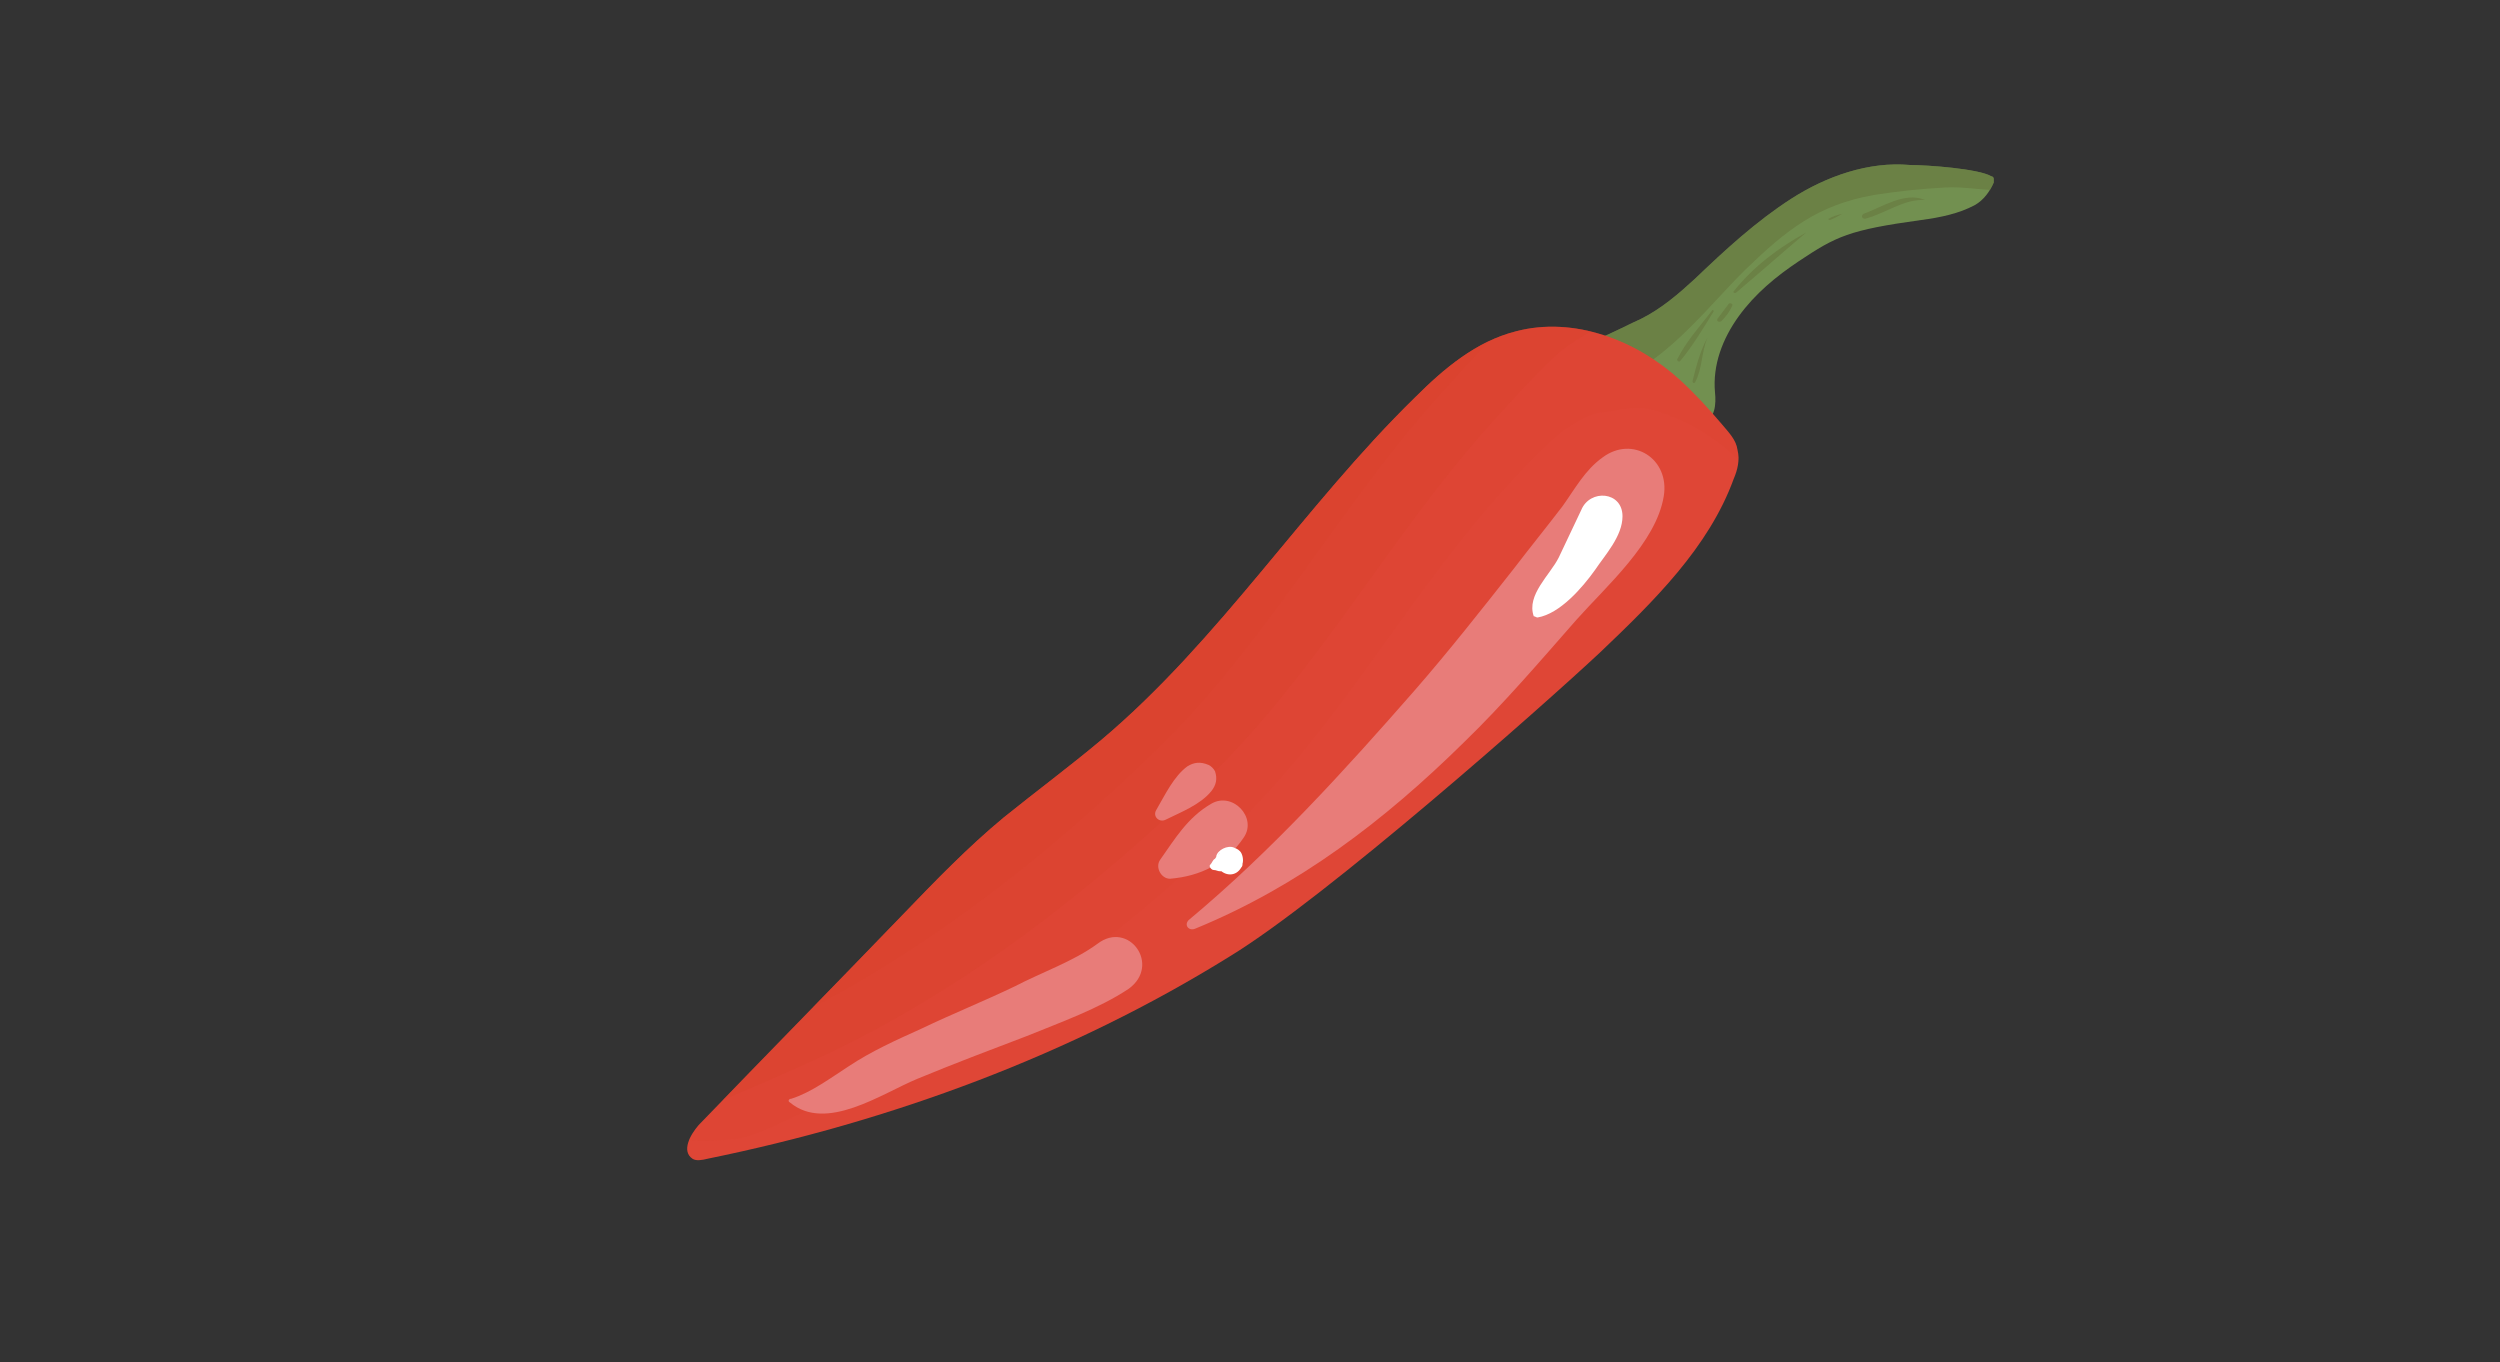 <?xml version="1.0" encoding="utf-8"?>
<!-- Generator: Adobe Illustrator 21.0.0, SVG Export Plug-In . SVG Version: 6.00 Build 0)  -->
<svg version="1.1" id="Слой_2" xmlns="http://www.w3.org/2000/svg" xmlns:xlink="http://www.w3.org/1999/xlink" x="0px" y="0px"
	 viewBox="0 0 200 109" style="enable-background:new 0 0 200 109;" xml:space="preserve">
<rect x="0" y="0" width="200" height="109" fill="#333333" stroke="none"/>
<style type="text/css">
	.st0{opacity:0.57;clip-path:url(#SVGID_2_);}
	.st1{fill:#66753C;}
	.st2{opacity:0.19;clip-path:url(#SVGID_4_);}
	.st3{fill:#D9412C;}
	.st4{opacity:0.37;clip-path:url(#SVGID_4_);}
	.st5{fill:#E87C79;}
	.st6{fill:#FFFFFF;}
	.st7{opacity:0.57;}
</style>
<g>
	<g>
		<defs>
			<path id="SVGID_1_" d="M159.3,14.1c0.1,0,0.2,0.1,0.2,0.2c0,0.1,0,0.2,0,0.3c-0.3,0.7-0.8,1.4-1.5,1.8c-1.3,0.7-2.8,1-4.3,1.2
				c-5.8,0.8-6.8,1.3-9.8,3.3c-1.8,1.2-3.5,2.6-4.8,4.4c-1.3,1.8-2.1,3.9-1.9,6.1c0.1,0.9,0,2.2-0.9,2.2c-0.3,0-0.6-0.2-0.8-0.4
				c-3.3-2.4-8.6-2.7-11.6-5.4c1.6,0.8,5.8-1.6,7.4-2.3c1.6-0.8,3-2,4.3-3.2c2.4-2.3,4.9-4.6,7.7-6.4c2.8-1.8,6.2-3,9.5-2.7
				C154.2,13.2,158.3,13.5,159.3,14.1z"/>
		</defs>
		<use xlink:href="#SVGID_1_"  style="overflow:visible;fill:#729050;"/>
		<clipPath id="SVGID_2_">
			<use xlink:href="#SVGID_1_"  style="overflow:visible;"/>
		</clipPath>
		<g class="st0">
			<path class="st1" d="M161.4,14.1c0-6.8-15.1-4.4-18.7-3c-3.9,1.4-7.3,4.4-10.4,7.2c-1.2,1.1-2.3,2.1-3.7,2.9
				c-1.5,0.9-3.2,0.8-4.8,1.5c-3,1.2-2.7,5.6-0.2,7.1c6.3,3.9,12.2-4.5,16-8.2c3.3-3.2,5.8-5.2,10.3-6c1.9-0.3,3.8-0.5,5.7-0.6
				c1.6-0.1,3.3,0.3,4.9,0.2C160.9,14.9,161.4,14.6,161.4,14.1L161.4,14.1z"/>
		</g>
	</g>
	<g>
		<defs>
			<path id="SVGID_3_" d="M137.8,34c-1.1-1.3-2.2-2.5-3.4-3.6c-3.5-3.2-8.5-5.1-13.1-3.9c-3.2,0.8-5.8,3-8.1,5.3
				c-8.9,8.7-15.6,19.4-25.1,27.4c-2.5,2.1-5.2,4.1-7.8,6.2c-2.9,2.4-5.5,5.1-8.1,7.8C66.8,78.8,61.3,84.4,55.9,90
				c-0.7,0.8-1.4,2.1-0.5,2.7c0.3,0.2,0.8,0.1,1.2,0c14.7-3,29.1-8.3,41.8-16.2c7.7-4.7,25-20,29.6-24.3c4.3-4.1,8.7-8.4,10.7-13.9
				c0.3-0.7,0.5-1.5,0.3-2.3C138.9,35.2,138.3,34.6,137.8,34z"/>
		</defs>
		<use xlink:href="#SVGID_3_"  style="overflow:visible;fill:#DF4636;"/>
		<clipPath id="SVGID_4_">
			<use xlink:href="#SVGID_3_"  style="overflow:visible;"/>
		</clipPath>
		<g class="st2">
			<path class="st3" d="M50.2,88.5c1.4,3.2,6,2.9,8.8,2.6c1.4-0.2,3.3-1.2,4.6-1.8c2.5-1.1,5.1-2.2,7.6-3.4
				C81.6,81,90.9,73.8,99.1,65.8c7.8-7.6,13.1-17.3,20.2-25.5c1.6-1.8,3.2-3.6,5-5.2c1.2-1.1,2.9-2,3.7-2.1c1.6-0.1,2.7-0.7,4.6-0.1
				c2.1,0.7,4.8,1.9,7.4,4.9c2.2,2.5,5.6-5.5,4.5-9.1c-3-10.6-17.9-11.7-26-6.8c-4.7,2.9-8.3,7.2-11.8,11.4
				c-3.8,4.7-7.2,9.7-10.8,14.6c-6.5,8.7-15.2,16.1-24.5,21.8c-5,3.1-10.4,5.3-15.1,8.9c-1.3,1-2.8,2.5-3.7,3.9
				c-0.4,0.6-0.8,1.3-1.2,2c0.2-0.3-1,0.9-0.3,0.5C50,85.7,49.6,87.1,50.2,88.5L50.2,88.5z"/>
		</g>
		<g class="st4">
			<path class="st3" d="M42.5,87.3c1.6,3.6,6.6,3.2,9.8,2.9c1.6-0.2,3.6-1.3,5.1-2c2.8-1.2,5.6-2.4,8.4-3.7
				c11.5-5.4,21.7-13.4,30.8-22.2c8.7-8.4,14.4-19.1,22.4-28.1c1.8-2,3.6-4,5.5-5.8c1.4-1.2,3.2-2.2,4.1-2.3c1.8-0.1,3-0.8,5.1-0.1
				c2.3,0.7,5.3,2.1,8.2,5.5c2.4,2.7,6.1-6.1,5-10c-3.3-11.7-19.8-13-28.7-7.6c-5.2,3.2-9.2,8-13,12.6c-4.2,5.2-8,10.7-12,16.1
				c-7.1,9.6-16.8,17.8-27,24.1c-5.5,3.4-11.5,5.9-16.7,9.8c-1.4,1.1-3.1,2.8-4.1,4.3c-0.5,0.7-0.9,1.5-1.4,2.2
				c0.2-0.3-1.1,1-0.3,0.5C42.3,84.3,41.8,85.8,42.5,87.3L42.5,87.3z"/>
		</g>
		<g class="st4">
			<path class="st3" d="M38.5,85c1.6,3.6,6.6,3.2,9.8,2.9c1.6-0.2,3.6-1.3,5.1-2c2.8-1.2,5.6-2.4,8.4-3.7
				C73.2,76.8,83.5,68.8,92.5,60c8.7-8.4,14.4-19.1,22.4-28.1c1.8-2,3.6-4,5.5-5.8c1.4-1.2,3.2-2.2,4.1-2.3c1.8-0.1,3-0.8,5.1-0.1
				c2.3,0.7,5.3,2.1,8.2,5.5c2.4,2.7,6.1-6.1,5-10c-3.3-11.7-19.8-13-28.7-7.6c-5.2,3.2-9.2,8-13,12.6c-4.2,5.2-8,10.7-12,16.1
				c-7.1,9.6-16.8,17.8-27,24.1c-5.5,3.4-11.5,5.9-16.7,9.8c-1.4,1.1-3.1,2.8-4.1,4.3c-0.5,0.7-0.9,1.5-1.4,2.2
				c0.2-0.3-1.1,1-0.3,0.5C38.3,82,37.8,83.5,38.5,85L38.5,85z"/>
		</g>
	</g>
	<g>
		<path class="st5" d="M93.6,70.3c2.4-0.2,4.5-1.2,5.9-3.3c1.1-1.6-0.9-3.7-2.6-2.7c-1.9,1.1-2.9,2.8-4.1,4.5
			C92.4,69.4,92.9,70.3,93.6,70.3L93.6,70.3z"/>
	</g>
	<g>
		<path class="st5" d="M93.2,65.6c1.2-0.6,2.8-1.2,3.7-2.3c0.4-0.5,0.5-1,0.3-1.6c-0.1-0.2-0.3-0.4-0.5-0.5C96,60.9,95.5,61,95,61.3
			c-1.1,0.8-1.8,2.3-2.5,3.5C92.2,65.3,92.7,65.8,93.2,65.6L93.2,65.6z"/>
	</g>
	<g>
		<path class="st5" d="M95.6,74.3c8.3-3.4,15.2-8.7,21.5-14.9c3.2-3.1,6.1-6.5,9-9.8c2.4-2.7,6.4-6.2,7-9.9c0.5-3-2.5-4.9-4.9-3.1
			c-1.4,1-2.2,2.5-3.2,3.9c-1.3,1.7-2.6,3.3-3.9,5c-2.6,3.3-5.2,6.6-7.9,9.7c-5.6,6.4-11.5,12.9-18.1,18.4
			C94.7,74,95.1,74.5,95.6,74.3L95.6,74.3z"/>
	</g>
	<g>
		<path class="st5" d="M63.2,88.2c2.9,2.4,7.3-0.7,10.2-1.9c2.9-1.2,5.8-2.3,8.7-3.4c2.7-1.1,5.8-2.2,8.2-3.8c2.6-1.9,0-5.5-2.5-3.6
			c-1.9,1.4-4.5,2.3-6.6,3.4c-2.5,1.2-5,2.2-7.5,3.4c-2,0.9-4,1.8-5.8,3c-1.4,0.9-3,2.1-4.6,2.6C63.1,87.9,63,88.1,63.2,88.2
			L63.2,88.2z"/>
	</g>
	<g>
		<path class="st6" d="M123,49.4c1.8-0.3,3.6-2.4,4.6-3.8c0.8-1.2,2.2-2.7,2.2-4.3c0-2-2.6-2.2-3.3-0.5c-0.6,1.3-1.2,2.5-1.8,3.8
			c-0.7,1.4-2.6,3-2,4.7C122.8,49.3,122.9,49.4,123,49.4L123,49.4z"/>
	</g>
	<g>
		<path class="st6" d="M97.1,69.6c0.2,0,0.3,0.1,0.5,0.1c0.2,0,0.4,0,0.6,0.1c-0.2-0.1-0.4-0.2-0.7-0.3c0,0,0,0,0.1,0.1
			c0.5,0.5,1.3,0.5,1.7-0.2c0.1-0.1,0.1-0.2,0.1-0.3c0.1-0.3,0-0.8-0.2-1c-0.2-0.2-0.3-0.2-0.5-0.3c-0.5-0.2-1.3,0.2-1.4,0.7
			c0,0,0,0.1,0,0.1c0.1-0.1,0.2-0.3,0.3-0.4c-0.1,0.2-0.3,0.3-0.4,0.5C97,68.8,97,69,96.8,69.2C96.7,69.3,96.9,69.6,97.1,69.6
			L97.1,69.6z"/>
	</g>
	<g class="st7">
		<path class="st1" d="M137,24.8c-1,1.3-2.1,2.5-2.8,3.9c-0.1,0.1,0.1,0.3,0.2,0.2c1-1.2,1.9-2.7,2.7-4
			C137.1,24.8,137,24.8,137,24.8L137,24.8z"/>
	</g>
	<g class="st7">
		<path class="st1" d="M136.6,27c-0.6,1.1-0.9,2.3-1.2,3.5c0,0.1,0.1,0.2,0.2,0.1C136.2,29.5,136.1,28.2,136.6,27
			C136.7,27,136.6,27,136.6,27L136.6,27z"/>
	</g>
	<g class="st7">
		<path class="st1" d="M144.5,18.6c-2.2,1.2-4.2,2.7-5.8,4.7c-0.1,0.1,0.1,0.2,0.2,0.1C140.8,21.8,142.6,20.2,144.5,18.6
			C144.6,18.6,144.5,18.6,144.5,18.6L144.5,18.6z"/>
	</g>
	<g class="st7">
		<path class="st1" d="M154,16c-1.6-0.7-3.5,0.6-4.9,1.1c-0.2,0.1-0.2,0.4,0.1,0.4C150.8,17.1,152.3,15.9,154,16
			C154,16,154,16,154,16L154,16z"/>
	</g>
	<g class="st7">
		<path class="st1" d="M147.4,17.1c-0.4,0.1-0.8,0.2-1.1,0.4c-0.1,0,0,0.1,0.1,0.1C146.7,17.5,147,17.3,147.4,17.1
			C147.4,17.2,147.4,17.1,147.4,17.1L147.4,17.1z"/>
	</g>
	<g class="st7">
		<path class="st1" d="M138.3,24.3c-0.3,0.4-0.6,0.8-0.9,1.2c-0.1,0.2,0.1,0.3,0.3,0.2c0.4-0.4,0.7-0.8,0.9-1.3
			C138.6,24.3,138.4,24.2,138.3,24.3L138.3,24.3z"/>
	</g>
</g>
</svg>
